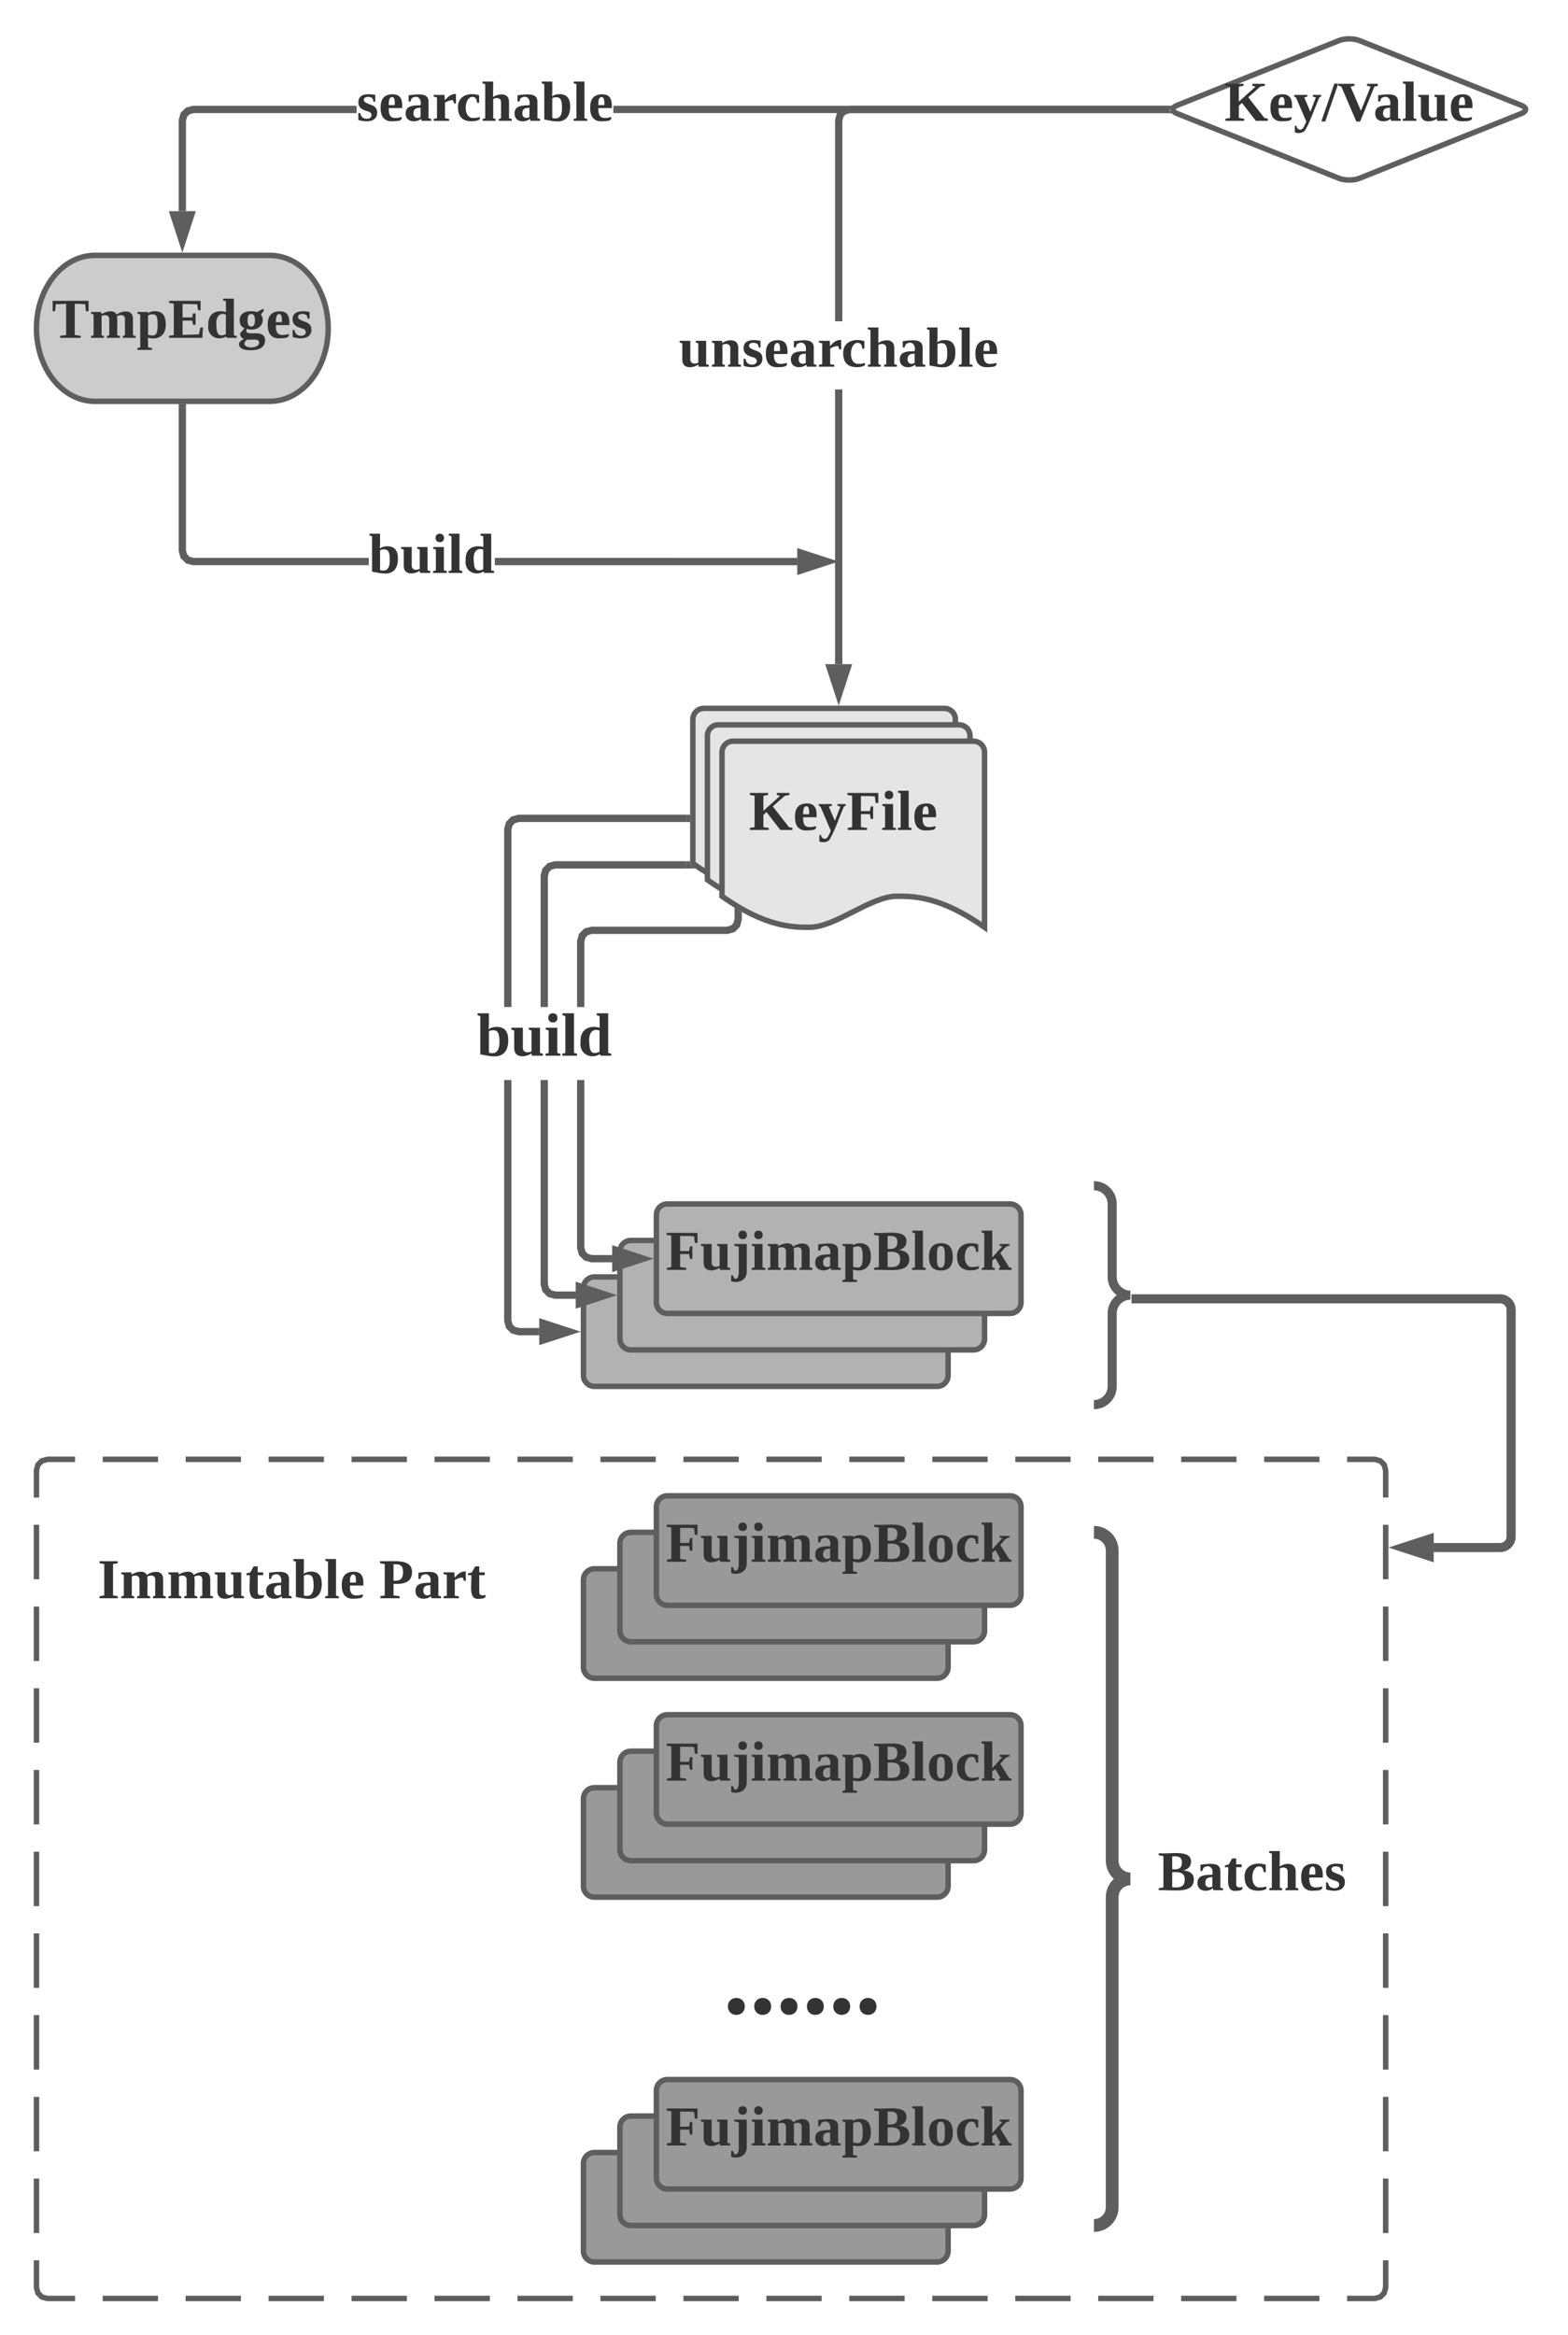 <svg xmlns="http://www.w3.org/2000/svg" xmlns:xlink="http://www.w3.org/1999/xlink" xmlns:lucid="lucid" width="860" height="1280"><g transform="translate(-260 -20)" lucid:page-tab-id="0_0"><path d="M0 0h1870.87v1322.83H0z" fill="#fff"/><path d="M280 826c0-3.3 2.7-6 6-6h728c3.3 0 6 2.7 6 6v448c0 3.3-2.7 6-6 6H286c-3.3 0-6-2.7-6-6z" fill="#fff"/><path d="M316.33 820h30.34m15.16 0h30.34m15.16 0h30.34m15.16 0h30.34m15.16 0h30.34m15.16 0h30.34m15.16 0h30.34m15.16 0h30.34m15.16 0h30.34m15.16 0h30.34m15.16 0h30.34m15.16 0h30.34m15.16 0h30.34m15.16 0h30.34m15.16 0h30.34m15.16 0H1014l3.03.82 2.15 2.15.82 3.03v14.93m0 14.94v29.86m0 14.94v29.86m0 14.94v29.86m0 14.94v29.86m0 14.94v29.86m0 14.94v29.86m0 14.94v29.86m0 14.94v29.86m0 14.94v29.86m0 14.94V1274l-.82 3.03-2.15 2.15-3.03.82h-15.17m-15.16 0h-30.34m-15.16 0h-30.34m-15.16 0h-30.34m-15.16 0h-30.34m-15.16 0h-30.34m-15.16 0h-30.34m-15.16 0h-30.34m-15.16 0h-30.34m-15.16 0h-30.34m-15.16 0h-30.34m-15.16 0h-30.34m-15.16 0h-30.34m-15.16 0h-30.34m-15.16 0h-30.34m-15.16 0h-30.34m-15.16 0H286l-3.03-.82-2.15-2.15-.82-3.03v-14.93m0-14.94v-29.86m0-14.94v-29.86m0-14.94v-29.86m0-14.94v-29.86m0-14.94v-29.86m0-14.94v-29.86m0-14.94v-29.86m0-14.94v-29.86m0-14.94v-29.86m0-14.94V826l.82-3.03 2.15-2.15L286 820h15.17" stroke="#5e5e5e" stroke-width="3" fill="none"/><path d="M408 160c17.67 0 32 17.9 32 40s-14.33 40-32 40h-96c-17.67 0-32-17.9-32-40s14.33-40 32-40z" stroke="#5e5e5e" stroke-width="3" fill="#ccc"/><use xlink:href="#a" transform="matrix(1,0,0,1,285,165) translate(3.358 40.201)"/><path d="M640 414.33c0-3.3 2.7-6 6-6h132c3.3 0 6 2.7 6 6v96c-24.05-17.03-39.02-17.03-48.1-17.03-14.4 0-33.55 17.03-47.95 17.03-8.93 0-24.05 0-47.95-17.03z" stroke="#5e5e5e" stroke-width="3" fill="#e5e5e5"/><path d="M648 423.33c0-3.3 2.7-6 6-6h132c3.3 0 6 2.7 6 6v96c-24.05-17.03-39.02-17.03-48.1-17.03-14.4 0-33.55 17.03-47.95 17.03-8.93 0-24.05 0-47.95-17.03z" stroke="#5e5e5e" stroke-width="3" fill="#e5e5e5"/><path d="M656 432.33c0-3.3 2.7-6 6-6h132c3.3 0 6 2.7 6 6v96c-24.05-17.03-39.02-17.03-48.1-17.03-14.4 0-33.55 17.03-47.95 17.03-8.93 0-24.05 0-47.95-17.03z" stroke="#5e5e5e" stroke-width="3" fill="#e5e5e5"/><use xlink:href="#b" transform="matrix(1,0,0,1,661,431.333) translate(9.778 43.639)"/><path d="M580 1006c0-3.3 2.7-6 6-6h188c3.3 0 6 2.7 6 6v48c0 3.3-2.7 6-6 6H586c-3.3 0-6-2.7-6-6z" stroke="#5e5e5e" stroke-width="3" fill="#999"/><path d="M600 986c0-3.3 2.7-6 6-6h188c3.3 0 6 2.7 6 6v48c0 3.3-2.7 6-6 6H606c-3.3 0-6-2.7-6-6z" stroke="#5e5e5e" stroke-width="3" fill="#999"/><path d="M620 966c0-3.3 2.7-6 6-6h188c3.3 0 6 2.7 6 6v48c0 3.3-2.7 6-6 6H626c-3.3 0-6-2.7-6-6z" stroke="#5e5e5e" stroke-width="3" fill="#999"/><use xlink:href="#c" transform="matrix(1,0,0,1,625,965) translate(0.111 31.139)"/><path d="M580 1206c0-3.3 2.7-6 6-6h188c3.3 0 6 2.7 6 6v48c0 3.3-2.7 6-6 6H586c-3.3 0-6-2.7-6-6z" stroke="#5e5e5e" stroke-width="3" fill="#999"/><path d="M600 1186c0-3.3 2.7-6 6-6h188c3.3 0 6 2.7 6 6v48c0 3.3-2.7 6-6 6H606c-3.3 0-6-2.7-6-6z" stroke="#5e5e5e" stroke-width="3" fill="#999"/><path d="M620 1166c0-3.3 2.7-6 6-6h188c3.3 0 6 2.7 6 6v48c0 3.3-2.7 6-6 6H626c-3.3 0-6-2.7-6-6z" stroke="#5e5e5e" stroke-width="3" fill="#999"/><use xlink:href="#c" transform="matrix(1,0,0,1,625,1165) translate(0.111 31.139)"/><path d="M580 886c0-3.3 2.7-6 6-6h188c3.3 0 6 2.7 6 6v48c0 3.3-2.7 6-6 6H586c-3.3 0-6-2.7-6-6z" stroke="#5e5e5e" stroke-width="3" fill="#999"/><path d="M600 866c0-3.3 2.7-6 6-6h188c3.3 0 6 2.7 6 6v48c0 3.3-2.7 6-6 6H606c-3.3 0-6-2.7-6-6z" stroke="#5e5e5e" stroke-width="3" fill="#999"/><path d="M620 846c0-3.3 2.7-6 6-6h188c3.3 0 6 2.7 6 6v48c0 3.3-2.7 6-6 6H626c-3.3 0-6-2.7-6-6z" stroke="#5e5e5e" stroke-width="3" fill="#999"/><use xlink:href="#c" transform="matrix(1,0,0,1,625,845) translate(0.111 31.139)"/><path d="M580 1076.33c0-3.3 2.7-6 6-6h228c3.3 0 6 2.7 6 6v67.34c0 3.3-2.7 6-6 6H586c-3.3 0-6-2.7-6-6z" stroke="#000" stroke-opacity="0" stroke-width="3" fill="#fff" fill-opacity="0"/><use xlink:href="#d" transform="matrix(1,0,0,1,585,1075.333) translate(71.667 48.41)"/><path d="M860 866c0-3.3 2.7-6 6-6h88c3.3 0 6 2.7 6 6v368c0 3.3-2.7 6-6 6h-88c-3.3 0-6-2.7-6-6z" fill="none"/><path d="M860 1240c5.52 0 10-4.48 10-10v-170c0-5.52 4.48-10 10-10-5.52 0-10-4.48-10-10V870c0-5.52-4.48-10-10-10" stroke="#5e5e5e" stroke-width="7" fill="none"/><use xlink:href="#e" transform="matrix(1,0,0,1,895,865) translate(0 191.222)"/><path d="M994.43 42.23c3.08-1.23 8.06-1.23 11.14 0l88.86 35.54c3.08 1.23 3.08 3.23 0 4.46l-88.86 35.54c-3.08 1.23-8.06 1.23-11.14 0l-88.86-35.54c-3.08-1.23-3.08-3.23 0-4.46z" stroke="#5e5e5e" stroke-width="3" fill="#fff"/><use xlink:href="#f" transform="matrix(1,0,0,1,905,45) translate(26.556 41.222)"/><path d="M455.6 82h-89.33l-2.26.6-1.4 1.4-.6 2.27v49.5h-4V85.72l1.03-3.8 2.9-2.9 3.8-1.03h89.88m444.04 4H596.4v-4h303.24" fill="#5e5e5e"/><path d="M901.3 80.5L903 82h-3.44v-4h3.44M360 152.03l-4.64-14.27h9.28z" fill="#5e5e5e"/><path d="M360 158.5l-7.4-22.74h14.8m-9.28 4l1.88 5.8 1.88-5.8" fill="#5e5e5e"/><use xlink:href="#g" transform="matrix(1,0,0,1,455.611,61.333) translate(0 24.889)"/><path d="M722 384.1h-4V233.47h4M899.64 82H726.27l-2.26.6-1.4 1.4-.6 2.27v109.86h-4V85.73l1.03-3.8 2.9-2.9 3.8-1.03h173.9" fill="#5e5e5e"/><path d="M901.3 80.5L903 82h-3.44v-4h3.44M720 400.36l-4.64-14.26h9.28z" fill="#5e5e5e"/><path d="M720 406.83l-7.4-22.73h14.8m-9.28 4l1.88 5.8 1.88-5.8" fill="#5e5e5e"/><use xlink:href="#h" transform="matrix(1,0,0,1,632.327,196.133) translate(0 24.889)"/><path d="M580 726c0-3.3 2.7-6 6-6h188c3.3 0 6 2.7 6 6v48c0 3.3-2.7 6-6 6H586c-3.3 0-6-2.7-6-6z" stroke="#5e5e5e" stroke-width="3" fill="#b2b2b2"/><path d="M600 706c0-3.3 2.7-6 6-6h188c3.3 0 6 2.7 6 6v48c0 3.3-2.7 6-6 6H606c-3.3 0-6-2.7-6-6z" stroke="#5e5e5e" stroke-width="3" fill="#b2b2b2"/><path d="M620 686c0-3.3 2.7-6 6-6h188c3.3 0 6 2.7 6 6v48c0 3.3-2.7 6-6 6H626c-3.3 0-6-2.7-6-6z" stroke="#5e5e5e" stroke-width="3" fill="#b2b2b2"/><use xlink:href="#c" transform="matrix(1,0,0,1,625,685) translate(0.111 31.139)"/><path d="M362 321.58l.6 2.25 1.4 1.4 2.27.6h96v4h-96.54l-3.8-1.02-2.9-2.9-1.03-3.8v-78.6h4m335.26 82.34v4H531.4v-4" fill="#5e5e5e"/><path d="M362 243.55h-4v-2.05h4M713.53 327.84l-14.27 4.64v-9.27z" fill="#5e5e5e"/><path d="M720 327.84l-22.74 7.4v-14.8m4 9.28l5.8-1.88-5.8-1.88" fill="#5e5e5e"/><use xlink:href="#i" transform="matrix(1,0,0,1,462.261,309.175) translate(0 24.889)"/><path d="M540.5 743.73l.6 2.26 1.4 1.4 2.27.6h11v4h-11.54l-3.8-1.03-2.9-2.9-1.03-3.8v-132.2h4m96-141.44h-91.73l-2.26.6-1.4 1.4-.6 2.26v97.16h-4v-97.7l1.03-3.8 2.9-2.9 3.8-1.03h92.27" fill="#5e5e5e"/><path d="M638.5 470.63h-2.05v-4h2.05M572.03 750l-14.27 4.64v-9.28z" fill="#5e5e5e"/><path d="M578.5 750l-22.74 7.4v-14.8m4 9.28l5.8-1.88-5.8-1.88M560.5 723.73l.6 2.26 1.4 1.4 2.27.6h11v4h-11.54l-3.8-1.03-2.9-2.9-1.03-3.8v-112.2h4m76-115.95h-71.73l-2.26.6-1.4 1.4-.6 2.26v71.68h-4v-72.2l1.03-3.8 2.9-2.92 3.8-1.02h72.27" fill="#5e5e5e"/><path d="M638.5 494.12l3 1.93-5.05.07v-4h2.05M592.03 730l-14.27 4.64v-9.28z" fill="#5e5e5e"/><path d="M598.5 730l-22.74 7.4v-14.8m4 9.28l5.8-1.88-5.8-1.88" fill="#5e5e5e"/><use xlink:href="#j" transform="matrix(1,0,0,1,521.463,572.058) translate(0 26.667)"/><path d="M580.5 703.73l.6 2.26 1.4 1.4 2.27.6h11v4h-11.54l-3.8-1.03-2.9-2.9-1.03-3.8v-92.2h4m86.37-87.8l-1.03 3.8-2.9 2.9-3.8 1.03h-74.37l-2.26.6-1.4 1.4-.6 2.27v35.8h-4v-36.34l1.03-3.8 2.9-2.9 3.8-1.03h74.37l2.26-.6 1.4-1.4.6-2.27v-2.93h4" fill="#5e5e5e"/><path d="M665.6 519.28l1.27.64v.93h-4v-3.34M612.03 710l-14.27 4.64v-9.28z" fill="#5e5e5e"/><path d="M618.5 710l-22.74 7.4v-14.8m4 9.28l5.8-1.88-5.8-1.88" fill="#5e5e5e"/><path d="M860 676c0-3.3 2.7-6 6-6h28c3.3 0 6 2.7 6 6v108c0 3.3-2.7 6-6 6h-28c-3.3 0-6-2.7-6-6z" fill="none"/><path d="M860 790c5.52 0 10-4.48 10-10v-40c0-5.52 4.48-10 10-10-5.52 0-10-4.48-10-10v-40c0-5.52-4.48-10-10-10M883.1 732h199.7c3.3 0 6 2.7 6 6v124.35c0 3.32-2.7 6-6 6h-36.44M883.16 732h-2.56" stroke="#5e5e5e" stroke-width="5" fill="none"/><path d="M1029.6 868.35l14.26-4.63V873z" stroke="#5e5e5e" stroke-width="5" fill="#5e5e5e"/><path d="M300 866c0-3.3 2.7-6 6-6h228c3.3 0 6 2.7 6 6v48c0 3.3-2.7 6-6 6H306c-3.3 0-6-2.7-6-6z" stroke="#000" stroke-opacity="0" stroke-width="3" fill="#fff" fill-opacity="0"/><use xlink:href="#k" transform="matrix(1,0,0,1,305,865) translate(8.574 31.139)"/><use xlink:href="#l" transform="matrix(1,0,0,1,305,865) translate(162.92 31.139)"/><defs><path fill="#333" d="M54 0v-13l38-5v-199l-66 3-4 44H6v-66h229v66h-17l-4-44c-17-2-44-3-67-3v199l38 5V0H54" id="m"/><path fill="#333" d="M126-114c3-31-27-37-49-25v123l15 4V0H10v-12l16-4v-133l-16-5v-11h64l2 14c24-16 81-33 96 3 30-24 105-39 105 27v105l17 4V0h-82v-12l14-4v-98c4-33-27-37-51-24 5 35 0 82 2 122l17 4V0h-83v-12l15-4v-98" id="n"/><path fill="#333" d="M186-86c2 69-46 103-114 85l1 62 25 4v12H5V65l18-4v-210l-18-5v-11h67v8c12-8 26-13 46-13 49 2 67 30 68 84zm-83 71c28 0 31-33 31-69 0-34-2-66-30-66-12 0-23 3-31 7v124c9 2 20 4 30 4" id="o"/><path fill="#333" d="M6-13l30-5v-200l-30-5v-13h201v60h-16l-6-38-93-2v86h61l6-26h16v73h-16l-6-27H92v91l104-3 10-44h16l-4 66H6v-13" id="p"/><path fill="#333" d="M15-82c-4-69 47-101 113-83l-1-69-17-4v-12h68v234l18 4V0h-63l-4-9C77 23 5-9 15-82zm112-66c-43-16-64 17-61 65 2 33 3 67 32 67 12 0 22-3 29-8v-124" id="q"/><path fill="#333" d="M9 41c2-18 18-26 32-33C29 1 16-9 16-28l29-33c-21-9-31-25-31-51-2-56 61-65 111-53l39-20c13 12-9 24-14 36 35 54-17 114-90 92-17 34 27 28 56 28 36-1 61 12 60 46-2 46-39 62-91 62-38 0-71-6-76-38zm35-3c6 35 97 29 94-9-2-28-50-14-78-17-8 7-15 14-16 26zm20-150c0 22 4 40 23 40 20 0 24-17 24-40 0-24-4-40-24-40-19 0-23 17-23 40" id="r"/><path fill="#333" d="M12-83c0-55 22-85 75-86 52-1 66 33 63 88H64c-1 37 6 64 44 63 14 0 28-4 39-6 3 28-28 25-55 27-57 4-80-31-80-86zm90-17c2-26 0-63-27-48-10 9-11 28-11 48h38" id="s"/><path fill="#333" d="M102-142c-14-17-68-15-54 18 24 26 83 17 83 72 0 62-72 62-120 47v-45h12c4 23 16 37 43 37 35 0 39-37 9-46-31-9-65-19-64-61 0-52 59-55 108-45v43h-11" id="t"/><g id="a"><use transform="matrix(0.086,0,0,0.086,0,0)" xlink:href="#m"/><use transform="matrix(0.086,0,0,0.086,20.741,0)" xlink:href="#n"/><use transform="matrix(0.086,0,0,0.086,46.58,0)" xlink:href="#o"/><use transform="matrix(0.086,0,0,0.086,63.864,0)" xlink:href="#p"/><use transform="matrix(0.086,0,0,0.086,84.605,0)" xlink:href="#q"/><use transform="matrix(0.086,0,0,0.086,101.889,0)" xlink:href="#r"/><use transform="matrix(0.086,0,0,0.086,117.444,0)" xlink:href="#s"/><use transform="matrix(0.086,0,0,0.086,131.185,0)" xlink:href="#t"/></g><path fill="#333" d="M258-236v13l-29 5-77 68L255-18l22 5V0h-77l-88-114-20 18v78l34 5V0H6v-13l30-5v-200l-30-5v-13h116v13l-30 5v96l107-96-21-5v-13h80" id="u"/><path fill="#333" d="M81 5L15-149c-7-2-13-5-11-16h84v11l-20 5 39 91 35-91-19-5v-11h53c2 11-4 13-11 15C134-81 111-5 75 58 65 77 34 83 8 74V32h11c0 24 29 35 43 12 7-11 13-25 19-39" id="v"/><path fill="#333" d="M92-101v83l39 5V0H8v-13l28-5v-200l-30-5v-13h197v64h-17l-5-42c-27-3-59-2-89-2v96h57l6-30h15v80h-15l-6-31H92" id="w"/><path fill="#333" d="M77-16l18 4V0H8v-12l18-4v-133l-17-5v-11h68v149zM51-196c-16 0-27-10-27-27s10-27 27-27 27 11 27 27c0 17-10 27-27 27" id="x"/><path fill="#333" d="M76-16l18 4V0H7v-12l18-4v-218l-17-4v-12h68v234" id="y"/><g id="b"><use transform="matrix(0.086,0,0,0.086,0,0)" xlink:href="#u"/><use transform="matrix(0.086,0,0,0.086,24.198,0)" xlink:href="#s"/><use transform="matrix(0.086,0,0,0.086,37.938,0)" xlink:href="#v"/><use transform="matrix(0.086,0,0,0.086,53.494,0)" xlink:href="#w"/><use transform="matrix(0.086,0,0,0.086,72.42,0)" xlink:href="#x"/><use transform="matrix(0.086,0,0,0.086,81.062,0)" xlink:href="#y"/><use transform="matrix(0.086,0,0,0.086,89.704,0)" xlink:href="#s"/></g><path fill="#333" d="M73-51c-3 31 27 38 51 25v-123l-16-5v-11h66v149l17 4V0h-65l-2-14C94 9 22 18 22-44v-105l-17-5v-11h68v114" id="z"/><path fill="#333" d="M70-250c17 0 27 11 27 27 0 17-10 27-27 27-16 0-27-10-27-27s10-27 27-27zM16 54c22 12 30-19 29-42v-160l-29-6v-11h80V7c2 56-46 80-99 66V34c16-3 14 12 19 20" id="A"/><path fill="#333" d="M31-163c51-5 127-20 127 40v107l17 4V0h-61l-4-13C82 13 12 12 12-46c0-51 46-52 95-53 9-45-22-69-57-44l-7 20H31v-40zM62-47c0 30 26 34 45 23v-59c-28 0-45 6-45 36" id="B"/><path fill="#333" d="M92-134c39 3 62-4 62-44 0-37-25-40-62-38v82zm0 115c49 5 80-2 80-50 0-44-34-49-80-46v96zm138-50C230 26 101-4 6 0v-13l30-5v-200l-30-5v-13c79 7 206-26 206 54 0 33-22 49-49 56 39 3 67 18 67 57" id="C"/><path fill="#333" d="M90-170c54-1 76 32 76 87 1 56-23 87-77 87-53 0-75-32-75-87s23-86 76-87zM89-14c28-2 26-38 26-69s3-69-26-69c-27 0-24 39-24 69s-3 66 24 69" id="D"/><path fill="#333" d="M109-18c15 0 31-2 42-6v14c-11 9-31 13-51 13-59 0-86-28-88-86-3-75 66-101 135-80v48h-13c-3-20-7-40-34-37-51 7-55 138 9 134" id="E"/><path fill="#333" d="M77-79l64-71-17-4v-11h63v11c-32 3-40 30-59 46l57 92 15 4V0h-80c-2-11 3-15 10-16L97-74 77-60v44l16 4V0H10v-12l16-4v-218l-17-4v-12h68v171" id="F"/><g id="c"><use transform="matrix(0.086,0,0,0.086,0,0)" xlink:href="#w"/><use transform="matrix(0.086,0,0,0.086,18.926,0)" xlink:href="#z"/><use transform="matrix(0.086,0,0,0.086,36.21,0)" xlink:href="#A"/><use transform="matrix(0.086,0,0,0.086,46.494,0)" xlink:href="#x"/><use transform="matrix(0.086,0,0,0.086,55.136,0)" xlink:href="#n"/><use transform="matrix(0.086,0,0,0.086,80.975,0)" xlink:href="#B"/><use transform="matrix(0.086,0,0,0.086,96.531,0)" xlink:href="#o"/><use transform="matrix(0.086,0,0,0.086,113.815,0)" xlink:href="#C"/><use transform="matrix(0.086,0,0,0.086,134.556,0)" xlink:href="#y"/><use transform="matrix(0.086,0,0,0.086,143.198,0)" xlink:href="#D"/><use transform="matrix(0.086,0,0,0.086,158.753,0)" xlink:href="#E"/><use transform="matrix(0.086,0,0,0.086,172.494,0)" xlink:href="#F"/></g><path fill="#333" d="M74-24C74-7 62 5 45 5S16-7 16-24s12-29 29-29 29 12 29 29" id="G"/><g id="d"><use transform="matrix(0.16,0,0,0.16,0,0)" xlink:href="#G"/><use transform="matrix(0.16,0,0,0.16,14.444,0)" xlink:href="#G"/><use transform="matrix(0.16,0,0,0.16,28.889,0)" xlink:href="#G"/><use transform="matrix(0.16,0,0,0.16,43.333,0)" xlink:href="#G"/><use transform="matrix(0.16,0,0,0.16,57.778,0)" xlink:href="#G"/><use transform="matrix(0.16,0,0,0.16,72.222,0)" xlink:href="#G"/></g><path fill="#333" d="M78-41c-2 24 21 26 40 20C122 3 98 2 77 4 5 10 32-84 27-147H6v-11l25-7 21-38h26v38h35v18H78v106" id="H"/><path fill="#333" d="M127-114c3-31-26-38-50-25v123l15 4V0H10v-12l16-4v-218l-17-4v-12h68l-1 99c31-23 102-32 102 30v105l17 4V0h-82v-12l14-4v-98" id="I"/><g id="e"><use transform="matrix(0.086,0,0,0.086,0,0)" xlink:href="#C"/><use transform="matrix(0.086,0,0,0.086,20.741,0)" xlink:href="#B"/><use transform="matrix(0.086,0,0,0.086,36.296,0)" xlink:href="#H"/><use transform="matrix(0.086,0,0,0.086,46.58,0)" xlink:href="#E"/><use transform="matrix(0.086,0,0,0.086,60.321,0)" xlink:href="#I"/><use transform="matrix(0.086,0,0,0.086,77.605,0)" xlink:href="#s"/><use transform="matrix(0.086,0,0,0.086,91.346,0)" xlink:href="#t"/></g><path fill="#333" d="M21 4H-4l83-241h25" id="J"/><path fill="#333" d="M256-236v13l-22 5L143 5h-24L23-218l-19-5v-13h103v13l-25 5 66 154 62-154-23-5v-13h69" id="K"/><g id="f"><use transform="matrix(0.086,0,0,0.086,0,0)" xlink:href="#u"/><use transform="matrix(0.086,0,0,0.086,24.198,0)" xlink:href="#s"/><use transform="matrix(0.086,0,0,0.086,37.938,0)" xlink:href="#v"/><use transform="matrix(0.086,0,0,0.086,53.494,0)" xlink:href="#J"/><use transform="matrix(0.086,0,0,0.086,62.136,0)" xlink:href="#K"/><use transform="matrix(0.086,0,0,0.086,81.667,0)" xlink:href="#B"/><use transform="matrix(0.086,0,0,0.086,97.222,0)" xlink:href="#y"/><use transform="matrix(0.086,0,0,0.086,105.864,0)" xlink:href="#z"/><use transform="matrix(0.086,0,0,0.086,123.148,0)" xlink:href="#s"/></g><path fill="#333" d="M132-132c-21 0-37 9-50 16v100l26 4V0H10v-12l21-4v-133l-21-5v-11h69l2 34c17-18 35-41 71-40v61c-17 3-14-14-20-22" id="L"/><path fill="#333" d="M72-18c49 15 64-22 62-69-1-34-4-62-34-63-10-1-23 2-28 6v126zm33 22C77 4 48-3 21-8v-226l-16-4v-12h67c-1 31 2 66-2 94 11-8 28-14 47-14 51 0 70 31 69 83-1 55-26 91-81 91" id="M"/><g id="g"><use transform="matrix(0.086,0,0,0.086,0,0)" xlink:href="#t"/><use transform="matrix(0.086,0,0,0.086,12.099,0)" xlink:href="#s"/><use transform="matrix(0.086,0,0,0.086,25.84,0)" xlink:href="#B"/><use transform="matrix(0.086,0,0,0.086,41.395,0)" xlink:href="#L"/><use transform="matrix(0.086,0,0,0.086,54.531,0)" xlink:href="#E"/><use transform="matrix(0.086,0,0,0.086,68.272,0)" xlink:href="#I"/><use transform="matrix(0.086,0,0,0.086,85.556,0)" xlink:href="#B"/><use transform="matrix(0.086,0,0,0.086,101.111,0)" xlink:href="#M"/><use transform="matrix(0.086,0,0,0.086,118.395,0)" xlink:href="#y"/><use transform="matrix(0.086,0,0,0.086,127.037,0)" xlink:href="#s"/></g><path fill="#333" d="M127-114c3-31-26-38-50-25v123l15 4V0H10v-12l16-4v-133l-16-5v-11h64l2 14c31-23 102-32 102 30v105l17 4V0h-82v-12l14-4v-98" id="N"/><g id="h"><use transform="matrix(0.086,0,0,0.086,0,0)" xlink:href="#z"/><use transform="matrix(0.086,0,0,0.086,17.284,0)" xlink:href="#N"/><use transform="matrix(0.086,0,0,0.086,34.568,0)" xlink:href="#t"/><use transform="matrix(0.086,0,0,0.086,46.667,0)" xlink:href="#s"/><use transform="matrix(0.086,0,0,0.086,60.407,0)" xlink:href="#B"/><use transform="matrix(0.086,0,0,0.086,75.963,0)" xlink:href="#L"/><use transform="matrix(0.086,0,0,0.086,89.099,0)" xlink:href="#E"/><use transform="matrix(0.086,0,0,0.086,102.84,0)" xlink:href="#I"/><use transform="matrix(0.086,0,0,0.086,120.123,0)" xlink:href="#B"/><use transform="matrix(0.086,0,0,0.086,135.679,0)" xlink:href="#M"/><use transform="matrix(0.086,0,0,0.086,152.963,0)" xlink:href="#y"/><use transform="matrix(0.086,0,0,0.086,161.605,0)" xlink:href="#s"/></g><g id="i"><use transform="matrix(0.086,0,0,0.086,0,0)" xlink:href="#M"/><use transform="matrix(0.086,0,0,0.086,17.284,0)" xlink:href="#z"/><use transform="matrix(0.086,0,0,0.086,34.568,0)" xlink:href="#x"/><use transform="matrix(0.086,0,0,0.086,43.21,0)" xlink:href="#y"/><use transform="matrix(0.086,0,0,0.086,51.852,0)" xlink:href="#q"/></g><g id="j"><use transform="matrix(0.093,0,0,0.093,0,0)" xlink:href="#M"/><use transform="matrix(0.093,0,0,0.093,18.519,0)" xlink:href="#z"/><use transform="matrix(0.093,0,0,0.093,37.037,0)" xlink:href="#x"/><use transform="matrix(0.093,0,0,0.093,46.296,0)" xlink:href="#y"/><use transform="matrix(0.093,0,0,0.093,55.556,0)" xlink:href="#q"/></g><path fill="#333" d="M98-18l30 5V0H12v-13l30-5v-200l-30-5v-13h116v13l-30 5v200" id="O"/><g id="k"><use transform="matrix(0.086,0,0,0.086,0,0)" xlink:href="#O"/><use transform="matrix(0.086,0,0,0.086,12.099,0)" xlink:href="#n"/><use transform="matrix(0.086,0,0,0.086,37.938,0)" xlink:href="#n"/><use transform="matrix(0.086,0,0,0.086,63.778,0)" xlink:href="#z"/><use transform="matrix(0.086,0,0,0.086,81.062,0)" xlink:href="#H"/><use transform="matrix(0.086,0,0,0.086,91.346,0)" xlink:href="#B"/><use transform="matrix(0.086,0,0,0.086,106.901,0)" xlink:href="#M"/><use transform="matrix(0.086,0,0,0.086,124.185,0)" xlink:href="#y"/><use transform="matrix(0.086,0,0,0.086,132.827,0)" xlink:href="#s"/></g><path fill="#333" d="M92-112c43 4 61-13 61-54s-18-54-61-50v104zm118-54c0 63-50 78-118 74v74l39 5V0H8v-13l28-5v-200l-30-5v-13c88 3 205-20 204 70" id="P"/><g id="l"><use transform="matrix(0.086,0,0,0.086,0,0)" xlink:href="#P"/><use transform="matrix(0.086,0,0,0.086,18.926,0)" xlink:href="#B"/><use transform="matrix(0.086,0,0,0.086,34.481,0)" xlink:href="#L"/><use transform="matrix(0.086,0,0,0.086,48.222,0)" xlink:href="#H"/></g></defs></g></svg>